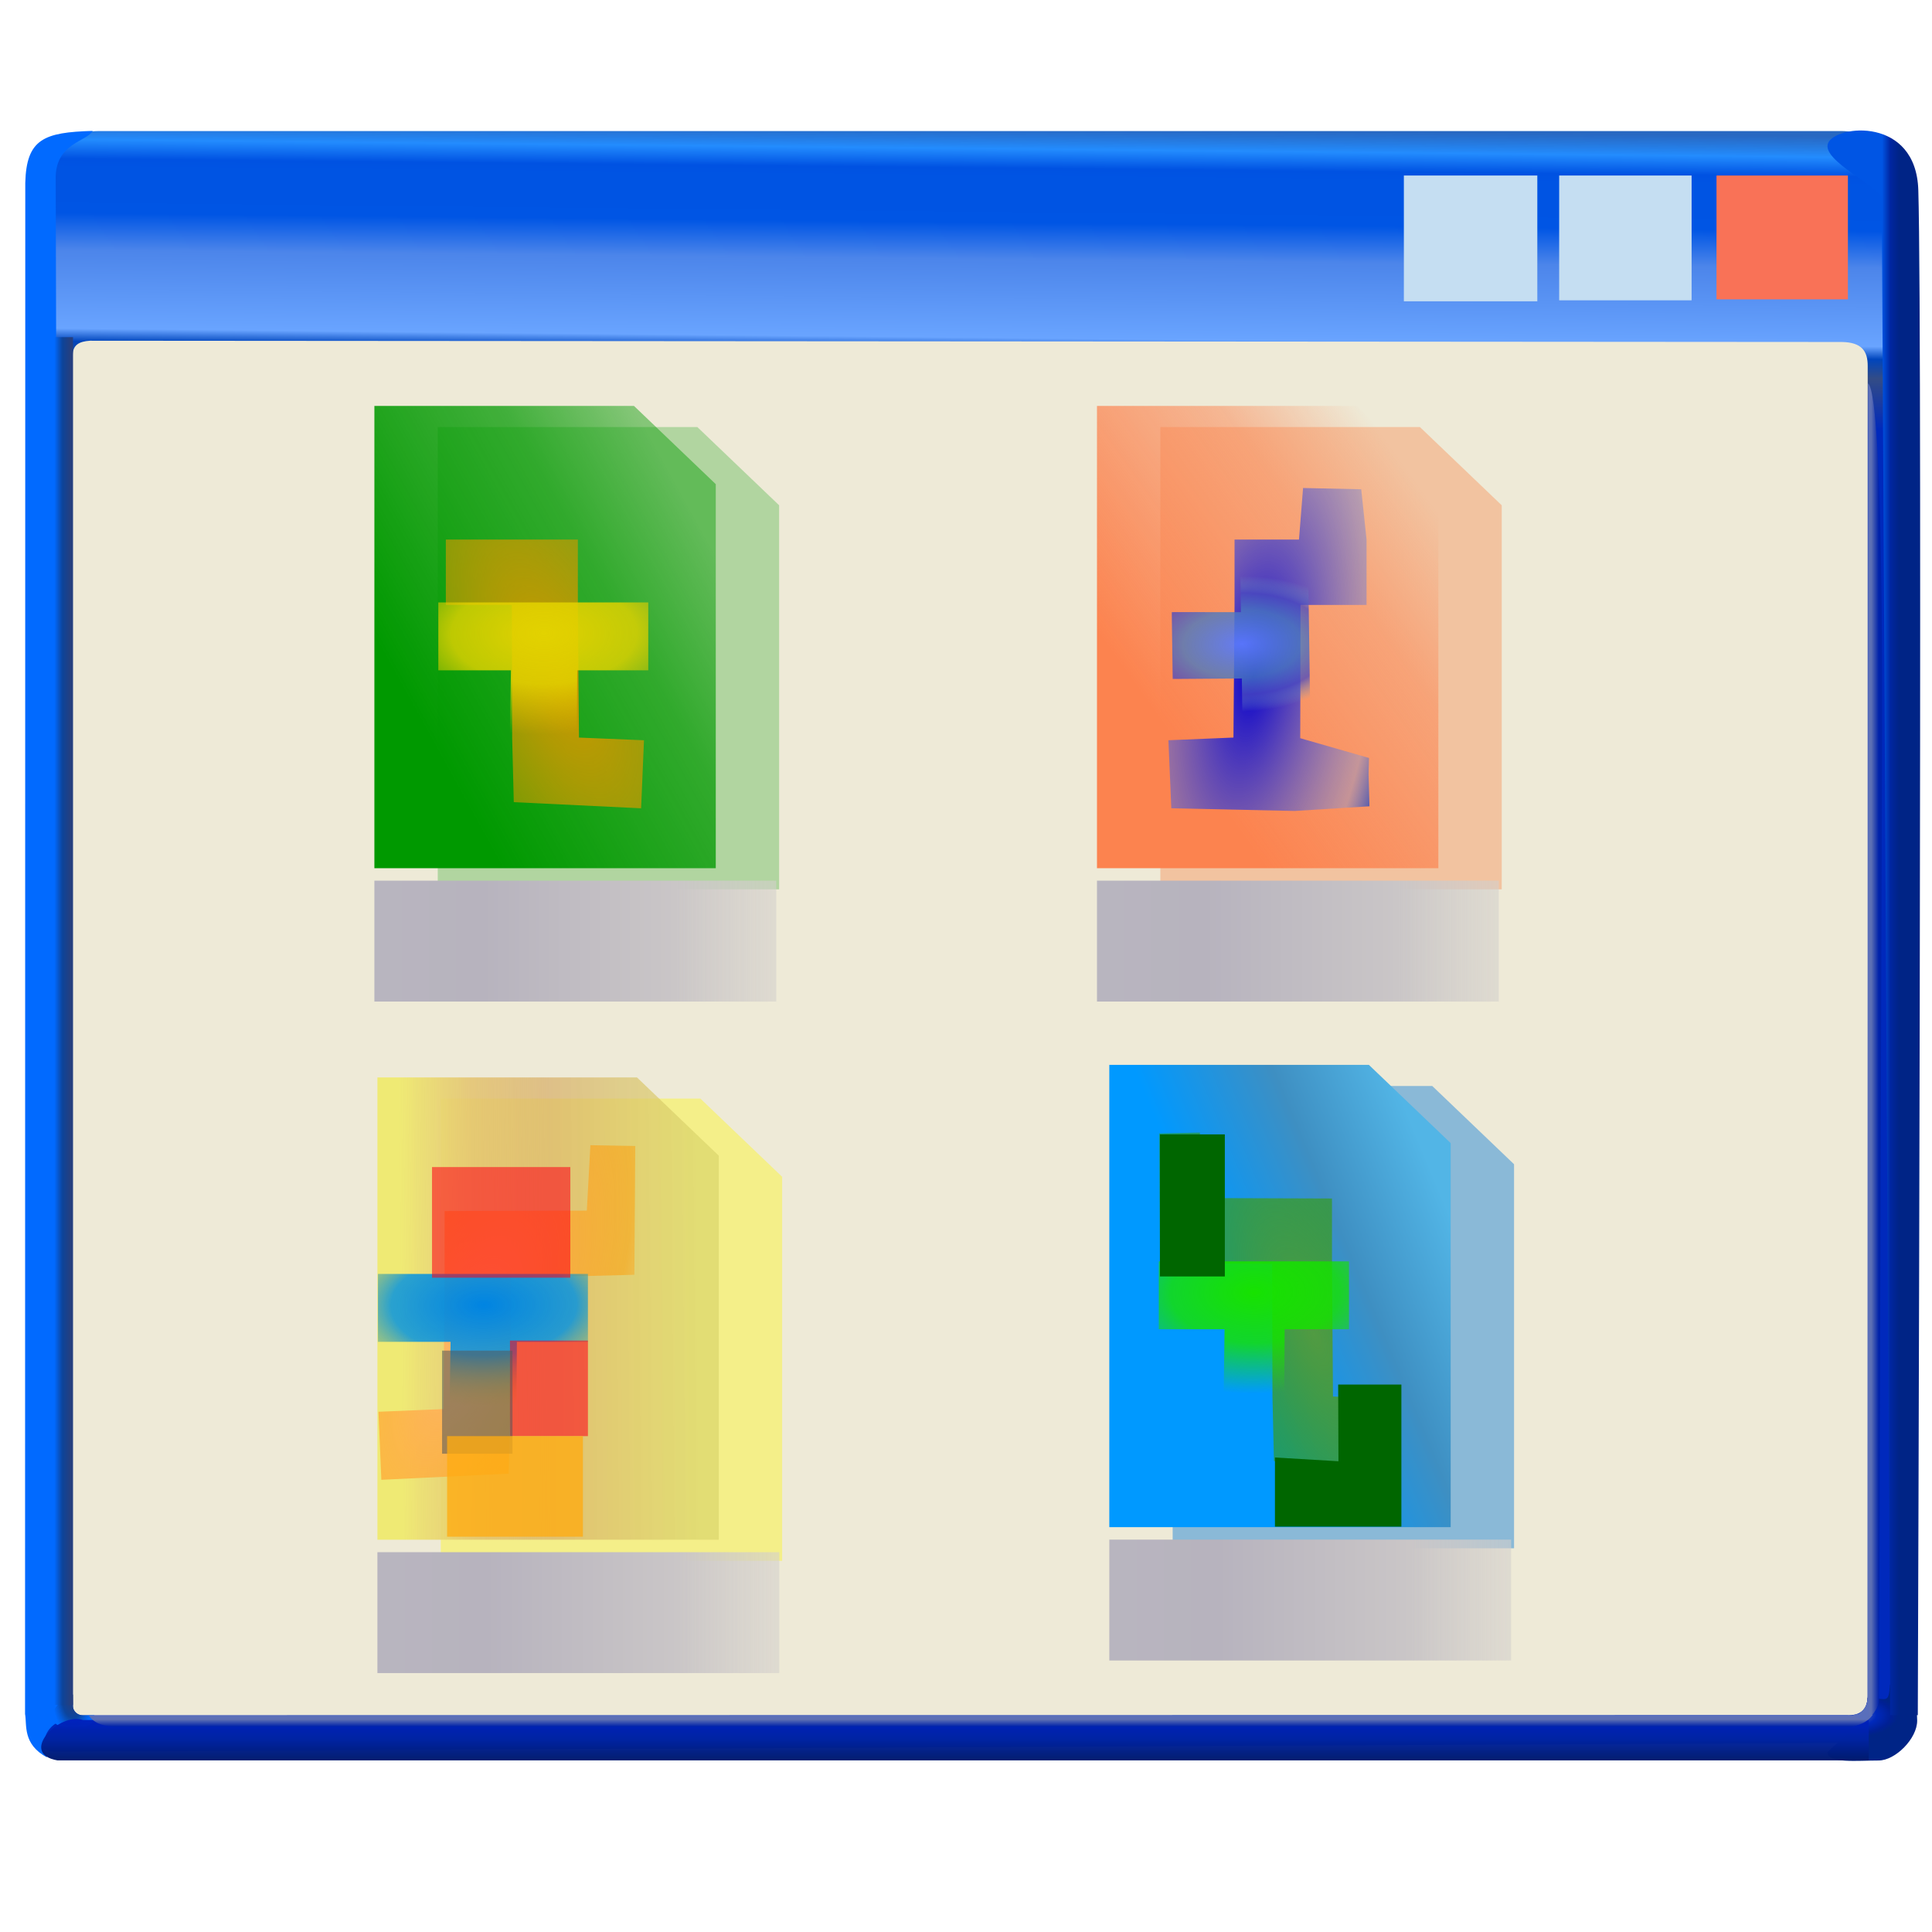 <?xml version="1.0" encoding="UTF-8" standalone="no"?>
<!-- Created with Inkscape (http://www.inkscape.org/) -->

<svg
   width="256mm"
   height="256mm"
   viewBox="0 0 256 256"
   version="1.1"
   id="svg1"
   inkscape:version="1.3.2 (091e20ef0f, 2023-11-25)"
   xml:space="preserve"
   sodipodi:docname="view-group.svg"
   xmlns:inkscape="http://www.inkscape.org/namespaces/inkscape"
   xmlns:sodipodi="http://sodipodi.sourceforge.net/DTD/sodipodi-0.dtd"
   xmlns:xlink="http://www.w3.org/1999/xlink"
   xmlns="http://www.w3.org/2000/svg"
   xmlns:svg="http://www.w3.org/2000/svg"
   xmlns:rdf="http://www.w3.org/1999/02/22-rdf-syntax-ns#"
   xmlns:cc="http://creativecommons.org/ns#"
   xmlns:dc="http://purl.org/dc/elements/1.1/"
   xmlns:a="http://ns.adobe.com/AdobeSVGViewerExtensions/3.0/"><defs
     id="defs1"><linearGradient
       id="linearGradient49"
       inkscape:collect="always"><stop
         style="stop-color:#596fbc;stop-opacity:1"
         offset="0"
         id="stop47" /><stop
         style="stop-color:#5e70b3;stop-opacity:1;"
         offset="0.3"
         id="stop48" /><stop
         style="stop-color:#0022aa;stop-opacity:1"
         offset="1"
         id="stop49" /></linearGradient><linearGradient
       id="linearGradient43"
       inkscape:collect="always"><stop
         style="stop-color:#596fbc;stop-opacity:1"
         offset="0"
         id="stop44" /><stop
         style="stop-color:#5e70b3;stop-opacity:1;"
         offset="0.4"
         id="stop46" /><stop
         style="stop-color:#0022aa;stop-opacity:1"
         offset="1"
         id="stop45" /></linearGradient><linearGradient
       id="linearGradient38"
       inkscape:collect="always"><stop
         style="stop-color:#6a7cbc;stop-opacity:1;"
         offset="0"
         id="stop39" /><stop
         style="stop-color:#0029bc;stop-opacity:1;"
         offset="0.5"
         id="stop41" /><stop
         style="stop-color:#002095;stop-opacity:1;"
         offset="0.835"
         id="stop42" /><stop
         style="stop-color:#002486;stop-opacity:1;"
         offset="1"
         id="stop40" /></linearGradient><linearGradient
       id="linearGradient35"
       inkscape:collect="always"><stop
         style="stop-color:#0021bc;stop-opacity:0.986;"
         offset="0"
         id="stop36" /><stop
         style="stop-color:#0023a2;stop-opacity:0.992;"
         offset="0.457"
         id="stop38" /><stop
         style="stop-color:#001a6e;stop-opacity:1;"
         offset="1"
         id="stop37" /></linearGradient><linearGradient
       id="linearGradient30"
       inkscape:collect="always"><stop
         style="stop-color:#002486;stop-opacity:1"
         offset="0"
         id="stop30" /><stop
         style="stop-color:#002486;stop-opacity:1"
         offset="0.531"
         id="stop43" /><stop
         style="stop-color:#0026a1;stop-opacity:1;"
         offset="0.766"
         id="stop50" /><stop
         style="stop-color:#0055e4;stop-opacity:1"
         offset="1"
         id="stop31" /></linearGradient><linearGradient
       id="linearGradient4"
       inkscape:collect="always"><stop
         style="stop-color:#253f7f;stop-opacity:1"
         offset="0"
         id="stop20" /><stop
         style="stop-color:#1b418a;stop-opacity:1"
         offset="0.334"
         id="stop24" /><stop
         style="stop-color:#0c459e;stop-opacity:1"
         offset="0.562"
         id="stop22" /><stop
         style="stop-color:#055bd8;stop-opacity:1"
         offset="0.793"
         id="stop23" /><stop
         style="stop-color:#016aff;stop-opacity:1"
         offset="1"
         id="stop21" /></linearGradient><linearGradient
       id="linearGradient17"
       inkscape:collect="always"><stop
         style="stop-color:#016aff;stop-opacity:1"
         offset="0"
         id="stop17" /><stop
         style="stop-color:#0c449b;stop-opacity:1;"
         offset="0.5"
         id="stop19" /><stop
         style="stop-color:#253f7f;stop-opacity:1;"
         offset="1"
         id="stop18" /></linearGradient><linearGradient
       id="linearGradient2"
       inkscape:collect="always"><stop
         style="stop-color:#165bbc;stop-opacity:0.922"
         offset="0"
         id="stop2" /><stop
         style="stop-color:#238cfe;stop-opacity:1"
         offset="0.013"
         id="stop11" /><stop
         style="stop-color:#0052e2;stop-opacity:1;"
         offset="0.025"
         id="stop9" /><stop
         style="stop-color:#0054e3;stop-opacity:1;"
         offset="0.031"
         id="stop16" /><stop
         style="stop-color:#0054e3;stop-opacity:1"
         offset="0.046"
         id="stop12" /><stop
         style="stop-color:#0055e4;stop-opacity:1"
         offset="0.059"
         id="stop10" /><stop
         style="stop-color:#4c85ea;stop-opacity:1;"
         offset="0.082"
         id="stop8" /><stop
         style="stop-color:#69a4ff;stop-opacity:1;"
         offset="0.131"
         id="stop13" /><stop
         style="stop-color:#0045bc;stop-opacity:1"
         offset="0.139"
         id="stop15" /><stop
         style="stop-color:#334c86;stop-opacity:1;"
         offset="0.151"
         id="stop14" /><stop
         style="stop-color:#0029bc;stop-opacity:1;"
         offset="0.183"
         id="stop7" /><stop
         style="stop-color:#0029bc;stop-opacity:1;"
         offset="0.5"
         id="stop6" /><stop
         style="stop-color:#0029bc;stop-opacity:1;"
         offset="1"
         id="stop5" /></linearGradient><linearGradient
       inkscape:collect="always"
       xlink:href="#linearGradient2"
       id="linearGradient5"
       x1="113.159"
       y1="7.665"
       x2="111.021"
       y2="219.96"
       gradientUnits="userSpaceOnUse" /><linearGradient
       inkscape:collect="always"
       xlink:href="#linearGradient17"
       id="linearGradient18"
       x1="7.203"
       y1="66.884"
       x2="9.323"
       y2="66.884"
       gradientUnits="userSpaceOnUse" /><radialGradient
       inkscape:collect="always"
       xlink:href="#linearGradient4"
       id="radialGradient21"
       cx="10.881"
       cy="218.21"
       fx="10.881"
       fy="218.21"
       r="2.764"
       gradientTransform="matrix(-3.0583129e-7,-2.003,0.974,-5.5795273e-7,-202.886,237.214)"
       gradientUnits="userSpaceOnUse" /><linearGradient
       inkscape:collect="always"
       xlink:href="#linearGradient30"
       id="linearGradient31"
       x1="-215.653"
       y1="251.76"
       x2="-215.653"
       y2="249.356"
       gradientUnits="userSpaceOnUse"
       gradientTransform="matrix(0,-1,1.988,0,-246.346,0)" /><linearGradient
       inkscape:collect="always"
       xlink:href="#linearGradient35"
       id="linearGradient37"
       x1="241.768"
       y1="218.893"
       x2="241.768"
       y2="221.808"
       gradientUnits="userSpaceOnUse"
       gradientTransform="matrix(1,0,0,1.749,0,-163.807)" /><radialGradient
       inkscape:collect="always"
       xlink:href="#linearGradient38"
       id="radialGradient40"
       cx="246.13"
       cy="218.155"
       fx="246.13"
       fy="218.155"
       r="3.724"
       gradientTransform="matrix(1.552,-0.007,0.004,0.783,-137.113,49.071)"
       gradientUnits="userSpaceOnUse" /><linearGradient
       inkscape:collect="always"
       xlink:href="#linearGradient43"
       id="linearGradient45"
       x1="241.023"
       y1="218.127"
       x2="241.023"
       y2="219.694"
       gradientUnits="userSpaceOnUse" /><linearGradient
       inkscape:collect="always"
       xlink:href="#linearGradient49"
       id="linearGradient46"
       gradientUnits="userSpaceOnUse"
       x1="223.61"
       y1="219.449"
       x2="223.61"
       y2="220.884"
       gradientTransform="rotate(-90,170.254,142.191)" /><linearGradient
       id="SVGID_XMLID_3__9"
       gradientUnits="userSpaceOnUse"
       gradientTransform="matrix(1.98,0,0,1.98,-126.43,-126.43)"
       x1="63.998"
       y1="14.001"
       x2="63.998"
       y2="63.001">
<stop
   offset="0%"
   style="stop-color:rgb(255,255,255);stop-opacity: 1"
   id="stop31-0" />
<stop
   offset="100%"
   style="stop-color:rgb(255,255,255);stop-opacity: 0"
   id="stop32" />
</linearGradient><linearGradient
       id="SVGID_XMLID_2__8"
       gradientUnits="userSpaceOnUse"
       gradientTransform="matrix(1.98,0,0,1.98,-126.43,-126.43)"
       x1="68.055"
       y1="118.069"
       x2="23.231"
       y2="22.762">
<stop
   offset="0%"
   style="stop-color:rgb(255,84,84);stop-opacity: 1"
   id="stop26" />
<stop
   offset="19.44%"
   style="stop-color:rgb(249,79,79);stop-opacity: 1"
   id="stop27" />
<stop
   offset="46.65%"
   style="stop-color:rgb(230,66,66);stop-opacity: 1"
   id="stop28" />
<stop
   offset="78.3%"
   style="stop-color:rgb(201,45,45);stop-opacity: 1"
   id="stop29" />
<stop
   offset="100%"
   style="stop-color:rgb(176,28,28);stop-opacity: 1"
   id="stop30-9" />
</linearGradient><linearGradient
       id="SVGID_XMLID_1__7"
       gradientUnits="userSpaceOnUse"
       gradientTransform="matrix(1.98,0,0,1.98,-126.43,-126.43)"
       x1="115.602"
       y1="117.391"
       x2="13.811"
       y2="13.381">
<stop
   offset="0"
   style="stop-color:#ff9090;stop-opacity:1;"
   id="stop21-3" />
<stop
   offset="0.194"
   style="stop-color:#fa8080;stop-opacity:1;"
   id="stop22-6" />
<stop
   offset="0.467"
   style="stop-color:#e74f4f;stop-opacity:1;"
   id="stop23-0" />
<stop
   offset="0.636"
   style="stop-color:#9d2323;stop-opacity:1;"
   id="stop24-6" />
<stop
   offset="1"
   style="stop-color:#881515;stop-opacity:1;"
   id="stop25" />
</linearGradient><linearGradient
       id="XMLID_1_"
       gradientUnits="userSpaceOnUse"
       x1="57.584"
       y1="154.013"
       x2="57.584"
       y2="-101.487">
				<stop
   offset="0"
   style="stop-color:rgb(255,255,255)"
   id="stop1-5" />
				<stop
   offset="0.258"
   style="stop-color:rgb(241,241,241)"
   id="stop2-6" />
				<stop
   offset="0.74"
   style="stop-color:rgb(206,206,206)"
   id="stop3-2" />
				<stop
   offset="0.86"
   style="stop-color:rgb(196,196,196)"
   id="stop4-4" />
			</linearGradient><linearGradient
       id="XMLID_2_"
       gradientUnits="userSpaceOnUse"
       x1="-32.668"
       y1="-26.884"
       x2="49.83"
       y2="55.614">
				<stop
   offset="0"
   style="stop-color:rgb(178,178,178)"
   id="stop5-9" />
				<stop
   offset="1"
   style="stop-color:rgb(130,130,130)"
   id="stop6-1" />
				<a:midPointStop
   offset="0"
   style="stop-color:#B2B2B2" />
				<a:midPointStop
   offset="0.5"
   style="stop-color:#B2B2B2" />
				<a:midPointStop
   offset="1"
   style="stop-color:#828282" />
			</linearGradient><linearGradient
       id="XMLID_3_"
       gradientUnits="userSpaceOnUse"
       x1="36.687"
       y1="24.869"
       x2="197.669"
       y2="110.512">
				<stop
   offset="0"
   style="stop-color:rgb(255,255,255)"
   id="stop7-2" />
				<stop
   offset="0.503"
   style="stop-color:rgb(231,231,231)"
   id="stop8-7" />
				<stop
   offset="1"
   style="stop-color:rgb(212,212,212)"
   id="stop9-0" />
				<a:midPointStop
   offset="0"
   style="stop-color:#FFFFFF" />
				<a:midPointStop
   offset="0.452"
   style="stop-color:#FFFFFF" />
				<a:midPointStop
   offset="1"
   style="stop-color:#D4D4D4" />
			</linearGradient><linearGradient
       id="XMLID_4_"
       gradientUnits="userSpaceOnUse"
       x1="21.828"
       y1="52.8"
       x2="182.81"
       y2="138.443">
			<stop
   offset="0"
   style="stop-color:rgb(255,255,255)"
   id="stop10-9" />
			<stop
   offset="0.503"
   style="stop-color:rgb(231,231,231)"
   id="stop11-3" />
			<stop
   offset="1"
   style="stop-color:rgb(212,212,212)"
   id="stop12-6" />
		</linearGradient><linearGradient
       id="XMLID_5_"
       gradientUnits="userSpaceOnUse"
       x1="-10.358"
       y1="10.1"
       x2="120.962"
       y2="10.1">
			<stop
   offset="0"
   style="stop-color:rgb(179,202,255)"
   id="stop13-0" />
			<stop
   offset="1"
   style="stop-color:rgb(0,83,189)"
   id="stop14-6" />
			<a:midPointStop
   offset="0"
   style="stop-color:#B3CAFF" />
			<a:midPointStop
   offset="0.5"
   style="stop-color:#B3CAFF" />
			<a:midPointStop
   offset="1"
   style="stop-color:#0053BD" />
		</linearGradient><linearGradient
       id="XMLID_6_"
       gradientUnits="userSpaceOnUse"
       x1="56.498"
       y1="146.564"
       x2="56.498"
       y2="35.893">
					<stop
   offset="0"
   style="stop-color:rgb(179,202,255)"
   id="stop16-2" />
					<stop
   offset="1"
   style="stop-color:rgb(0,83,189)"
   id="stop17-6" />
				</linearGradient><radialGradient
       id="XMLID_7_"
       cx="55.806"
       cy="109.628"
       r="80.573"
       fx="55.806"
       fy="109.628"
       gradientUnits="userSpaceOnUse">
					<stop
   offset="0"
   style="stop-color:rgb(255,255,255)"
   id="stop18-1" />
					<stop
   offset="0.063"
   style="stop-color:rgb(230,249,255)"
   id="stop19-8" />
					<stop
   offset="0.139"
   style="stop-color:rgb(206,242,255)"
   id="stop20-6" />
					<stop
   offset="0.185"
   style="stop-color:rgb(197,240,255)"
   id="stop21-1" />
					<stop
   offset="1"
   style="stop-color:rgb(29,116,217)"
   id="stop22-0" />
				</radialGradient><linearGradient
       id="XMLID_8_"
       gradientUnits="userSpaceOnUse"
       x1="56.497"
       y1="28.297"
       x2="56.497"
       y2="57.565">
					<stop
   offset="0%"
   style="stop-color:rgb(255,255,255)"
   id="stop23-6" />
					<stop
   offset="100%"
   style="stop-opacity:0;stop-color:rgb(255,255,255)"
   id="stop24-3" />
				</linearGradient><linearGradient
       id="XMLID_9_"
       gradientUnits="userSpaceOnUse"
       x1="56.496"
       y1="146.565"
       x2="56.496"
       y2="35.901">
				<stop
   offset="0"
   style="stop-color:rgb(179,202,255)"
   id="stop25-2" />
				<stop
   offset="1"
   style="stop-color:rgb(0,83,189)"
   id="stop26-0" />
			</linearGradient><radialGradient
       id="XMLID_10_"
       cx="56.102"
       cy="94.906"
       r="56.521"
       fx="56.102"
       fy="94.906"
       gradientUnits="userSpaceOnUse">
				<stop
   offset="0"
   style="stop-color:rgb(157,255,0)"
   id="stop27-6" />
				<stop
   offset="0.764"
   style="stop-color:rgb(0,151,0)"
   id="stop28-1" />
			</radialGradient><radialGradient
       id="XMLID_11_"
       cx="51.343"
       cy="92.532"
       r="53.668"
       fx="51.343"
       fy="92.532"
       gradientUnits="userSpaceOnUse">
				<stop
   offset="0"
   style="stop-color:rgb(255,255,255)"
   id="stop29-5" />
				<stop
   offset="0.972"
   style="stop-color:rgb(255,255,255)"
   id="stop30-5" />
			</radialGradient><radialGradient
       id="XMLID_12_"
       cx="56.378"
       cy="86.194"
       r="33.142"
       fx="56.378"
       fy="86.194"
       gradientUnits="userSpaceOnUse">
				<stop
   offset="0"
   style="stop-color:rgb(255,255,255)"
   id="stop31-4" />
				<stop
   offset="0.304"
   style="stop-color:rgb(252,253,255)"
   id="stop32-7" />
				<stop
   offset="0.518"
   style="stop-color:rgb(243,248,255)"
   id="stop33-6" />
				<stop
   offset="0.705"
   style="stop-color:rgb(227,238,255)"
   id="stop34-5" />
				<stop
   offset="0.874"
   style="stop-color:rgb(206,225,255)"
   id="stop35-6" />
				<stop
   offset="1"
   style="stop-color:rgb(184,212,255)"
   id="stop36-9" />
			</radialGradient><linearGradient
       id="XMLID_13_"
       gradientUnits="userSpaceOnUse"
       x1="55.024"
       y1="38.641"
       x2="55.024"
       y2="69.926">
				<stop
   offset="0%"
   style="stop-color:rgb(255,255,255)"
   id="stop43-3" />
				<stop
   offset="100%"
   style="stop-opacity:0;stop-color:rgb(255,255,255)"
   id="stop44-7" />
			</linearGradient><radialGradient
       id="XMLID_14_"
       cx="102.131"
       cy="117.697"
       r="34.736"
       fx="102.131"
       fy="117.697"
       gradientUnits="userSpaceOnUse">
				<stop
   offset="0"
   style="stop-color:rgb(0,0,0)"
   id="stop45-4" />
				<stop
   offset="1"
   style="stop-color:rgb(0,0,0)"
   id="stop46-5" />
				<a:midPointStop
   offset="0"
   style="stop-color:#000000" />
				<a:midPointStop
   offset="0.5"
   style="stop-color:#000000" />
				<a:midPointStop
   offset="1"
   style="stop-color:#000000" />
			</radialGradient><linearGradient
       id="XMLID_15_"
       gradientUnits="userSpaceOnUse"
       x1="97.682"
       y1="97.629"
       x2="88.753"
       y2="135.242">
				<stop
   offset="0"
   style="stop-color:rgb(255,255,255)"
   id="stop47-2" />
				<stop
   offset="1"
   style="stop-color:rgb(204,204,204)"
   id="stop48-5" />
				<a:midPointStop
   offset="0"
   style="stop-color:#FFFFFF" />
				<a:midPointStop
   offset="0.5"
   style="stop-color:#FFFFFF" />
				<a:midPointStop
   offset="1"
   style="stop-color:#CCCCCC" />
			</linearGradient><linearGradient
       id="XMLID_16_"
       gradientUnits="userSpaceOnUse"
       x1="75.973"
       y1="87.541"
       x2="89.768"
       y2="101.337">
				<stop
   offset="0"
   style="stop-color:rgb(178,178,178)"
   id="stop49-4" />
				<stop
   offset="1"
   style="stop-color:rgb(130,130,130)"
   id="stop50-7" />
				<a:midPointStop
   offset="0"
   style="stop-color:#B2B2B2" />
				<a:midPointStop
   offset="0.5"
   style="stop-color:#B2B2B2" />
				<a:midPointStop
   offset="1"
   style="stop-color:#828282" />
			</linearGradient><linearGradient
       inkscape:collect="always"
       xlink:href="#linearGradient3"
       id="linearGradient34"
       x1="72.965"
       y1="169.182"
       x2="103.166"
       y2="169.182"
       gradientUnits="userSpaceOnUse" /><linearGradient
       id="linearGradient3"
       inkscape:collect="always"><stop
         style="stop-color:#b8b5bf;stop-opacity:1"
         offset="0"
         id="stop33" /><stop
         style="stop-color:#b7b3be;stop-opacity:1"
         offset="0.27"
         id="stop35" /><stop
         style="stop-color:#cac6c7;stop-opacity:1;"
         offset="0.75"
         id="stop51" /><stop
         style="stop-color:#d4d0cc;stop-opacity:0.593;"
         offset="1"
         id="stop34" /></linearGradient><linearGradient
       inkscape:collect="always"
       xlink:href="#linearGradient75"
       id="linearGradient76"
       x1="72.965"
       y1="146.33"
       x2="95.221"
       y2="134.046"
       gradientUnits="userSpaceOnUse" /><linearGradient
       id="linearGradient75"
       inkscape:collect="always"><stop
         style="stop-color:#009900;stop-opacity:1;"
         offset="0"
         id="stop75" /><stop
         style="stop-color:#009900;stop-opacity:0.722;"
         offset="0.666"
         id="stop77" /><stop
         style="stop-color:#009900;stop-opacity:0.443;"
         offset="1"
         id="stop76" /></linearGradient><radialGradient
       inkscape:collect="always"
       xlink:href="#linearGradient52"
       id="radialGradient53"
       cx="86.611"
       cy="149.349"
       fx="86.611"
       fy="149.349"
       r="7.446"
       gradientTransform="matrix(1.72,-0.734,1.688,3.955,-314.3,-377.863)"
       gradientUnits="userSpaceOnUse" /><linearGradient
       id="linearGradient52"
       inkscape:collect="always"><stop
         style="stop-color:#cc9900;stop-opacity:1;"
         offset="0"
         id="stop52" /><stop
         style="stop-color:#cc9900;stop-opacity:0.498;"
         offset="0.704"
         id="stop57" /><stop
         style="stop-color:#cc9900;stop-opacity:0;"
         offset="1"
         id="stop53" /></linearGradient><radialGradient
       inkscape:collect="always"
       xlink:href="#linearGradient53"
       id="radialGradient55"
       cx="85.659"
       cy="144.532"
       fx="85.659"
       fy="144.532"
       r="7.89"
       gradientTransform="matrix(1.767,-0.016,0.009,0.964,-66.941,8.099)"
       gradientUnits="userSpaceOnUse" /><linearGradient
       id="linearGradient53"
       inkscape:collect="always"><stop
         style="stop-color:#e2d200;stop-opacity:1;"
         offset="0"
         id="stop54" /><stop
         style="stop-color:#e2d200;stop-opacity:0.825;"
         offset="0.5"
         id="stop56" /><stop
         style="stop-color:#e2c000;stop-opacity:0;"
         offset="1"
         id="stop55" /></linearGradient><linearGradient
       inkscape:collect="always"
       xlink:href="#linearGradient77"
       id="linearGradient79"
       x1="74.665"
       y1="148.22"
       x2="95.788"
       y2="133.101"
       gradientUnits="userSpaceOnUse" /><linearGradient
       id="linearGradient77"
       inkscape:collect="always"><stop
         style="stop-color:#fc834f;stop-opacity:1;"
         offset="0"
         id="stop78" /><stop
         style="stop-color:#fc834f;stop-opacity:0.498;"
         offset="0.667"
         id="stop80" /><stop
         style="stop-color:#fc834f;stop-opacity:0;"
         offset="1"
         id="stop79" /></linearGradient><radialGradient
       inkscape:collect="always"
       xlink:href="#linearGradient67"
       id="radialGradient60"
       gradientUnits="userSpaceOnUse"
       gradientTransform="matrix(-1.707,-0.265,-0.659,4.25,330.978,-462.52)"
       cx="86.611"
       cy="149.349"
       fx="86.611"
       fy="149.349"
       r="7.446" /><linearGradient
       id="linearGradient67"
       inkscape:collect="always"><stop
         style="stop-color:#0700cc;stop-opacity:1;"
         offset="0"
         id="stop65" /><stop
         style="stop-color:#9095cc;stop-opacity:0.498;"
         offset="0.704"
         id="stop66" /><stop
         style="stop-color:#0038cc;stop-opacity:0.731;"
         offset="0.852"
         id="stop68" /><stop
         style="stop-color:#005ecc;stop-opacity:0;"
         offset="1"
         id="stop67" /></linearGradient><radialGradient
       inkscape:collect="always"
       xlink:href="#linearGradient61"
       id="radialGradient62"
       cx="108.148"
       cy="146.855"
       fx="108.148"
       fy="146.855"
       r="5.222"
       gradientTransform="matrix(1.688,-0.041,0.024,0.974,-77.873,8.239)"
       gradientUnits="userSpaceOnUse" /><linearGradient
       id="linearGradient61"
       inkscape:collect="always"><stop
         style="stop-color:#5b7aff;stop-opacity:0.927;"
         offset="0"
         id="stop61" /><stop
         style="stop-color:#4a79c0;stop-opacity:0.793;"
         offset="0.5"
         id="stop63" /><stop
         style="stop-color:#4a4ac0;stop-opacity:0.771;"
         offset="0.75"
         id="stop64" /><stop
         style="stop-color:#739fc0;stop-opacity:0;"
         offset="1"
         id="stop62" /></linearGradient><linearGradient
       inkscape:collect="always"
       xlink:href="#linearGradient90"
       id="linearGradient87"
       gradientUnits="userSpaceOnUse"
       x1="74.665"
       y1="141.794"
       x2="97.111"
       y2="141.605" /><linearGradient
       id="linearGradient90"
       inkscape:collect="always"><stop
         style="stop-color:#efea74;stop-opacity:1;"
         offset="0"
         id="stop88" /><stop
         style="stop-color:#e3c26e;stop-opacity:0.859;"
         offset="0.25"
         id="stop96" /><stop
         style="stop-color:#d8af69;stop-opacity:0.72;"
         offset="0.5"
         id="stop89" /><stop
         style="stop-color:#d9d369;stop-opacity:0.667;"
         offset="1"
         id="stop90" /></linearGradient><radialGradient
       inkscape:collect="always"
       xlink:href="#linearGradient73"
       id="radialGradient87"
       gradientUnits="userSpaceOnUse"
       gradientTransform="matrix(-1.72,-0.734,-1.688,3.955,480.572,-377.863)"
       cx="86.611"
       cy="149.349"
       fx="86.611"
       fy="149.349"
       r="7.446" /><linearGradient
       id="linearGradient73"
       inkscape:collect="always"><stop
         style="stop-color:#ffb66d;stop-opacity:1;"
         offset="0"
         id="stop71" /><stop
         style="stop-color:#ff9a00;stop-opacity:0.498;"
         offset="0.704"
         id="stop72" /><stop
         style="stop-color:#ffb75c;stop-opacity:0;"
         offset="1"
         id="stop73" /></linearGradient><radialGradient
       inkscape:collect="always"
       xlink:href="#linearGradient93"
       id="radialGradient88"
       gradientUnits="userSpaceOnUse"
       gradientTransform="matrix(1.767,-0.016,0.009,0.964,-71.704,8.099)"
       cx="85.659"
       cy="144.532"
       fx="85.659"
       fy="144.532"
       r="7.89" /><linearGradient
       id="linearGradient93"
       inkscape:collect="always"><stop
         style="stop-color:#0084e2;stop-opacity:1;"
         offset="0"
         id="stop91" /><stop
         style="stop-color:#0092e2;stop-opacity:0.825;"
         offset="0.5"
         id="stop92" /><stop
         style="stop-color:#e2c000;stop-opacity:0;"
         offset="1"
         id="stop93" /></linearGradient><linearGradient
       inkscape:collect="always"
       xlink:href="#linearGradient103"
       id="linearGradient100"
       gradientUnits="userSpaceOnUse"
       x1="74.665"
       y1="141.794"
       x2="95.599"
       y2="133.101" /><linearGradient
       id="linearGradient103"
       inkscape:collect="always"><stop
         style="stop-color:#0099ff;stop-opacity:1"
         offset="0"
         id="stop101" /><stop
         style="stop-color:#0099ff;stop-opacity:1"
         offset="0.219"
         id="stop102" /><stop
         style="stop-color:#3e8fc2;stop-opacity:1;"
         offset="0.643"
         id="stop104" /><stop
         style="stop-color:#52b5e6;stop-opacity:1;"
         offset="1"
         id="stop103" /></linearGradient><radialGradient
       inkscape:collect="always"
       xlink:href="#linearGradient107"
       id="radialGradient100"
       gradientUnits="userSpaceOnUse"
       gradientTransform="matrix(1.72,-0.734,1.688,3.955,-315.182,-377.863)"
       cx="86.611"
       cy="149.349"
       fx="86.611"
       fy="149.349"
       r="7.446" /><linearGradient
       id="linearGradient107"
       inkscape:collect="always"><stop
         style="stop-color:#519b42;stop-opacity:1;"
         offset="0"
         id="stop105" /><stop
         style="stop-color:#269c00;stop-opacity:0.498;"
         offset="0.704"
         id="stop106" /><stop
         style="stop-color:#5cff5e;stop-opacity:0;"
         offset="1"
         id="stop107" /></linearGradient><radialGradient
       inkscape:collect="always"
       xlink:href="#linearGradient110"
       id="radialGradient101"
       gradientUnits="userSpaceOnUse"
       gradientTransform="matrix(1.767,-0.016,0.009,0.964,-71.704,8.099)"
       cx="85.659"
       cy="144.532"
       fx="85.659"
       fy="144.532"
       r="7.89" /><linearGradient
       id="linearGradient110"
       inkscape:collect="always"><stop
         style="stop-color:#17e200;stop-opacity:1;"
         offset="0"
         id="stop108" /><stop
         style="stop-color:#15e200;stop-opacity:0.825;"
         offset="0.5"
         id="stop109" /><stop
         style="stop-color:#1ce200;stop-opacity:0;"
         offset="1"
         id="stop110" /></linearGradient><linearGradient
       inkscape:collect="always"
       xlink:href="#linearGradient3"
       id="linearGradient1"
       gradientUnits="userSpaceOnUse"
       x1="72.965"
       y1="169.182"
       x2="103.166"
       y2="169.182" /><linearGradient
       inkscape:collect="always"
       xlink:href="#linearGradient3"
       id="linearGradient6"
       gradientUnits="userSpaceOnUse"
       x1="72.965"
       y1="169.182"
       x2="103.166"
       y2="169.182" /><linearGradient
       inkscape:collect="always"
       xlink:href="#linearGradient3"
       id="linearGradient7"
       gradientUnits="userSpaceOnUse"
       x1="72.965"
       y1="169.182"
       x2="103.166"
       y2="169.182" /></defs><sodipodi:namedview
     id="base"
     pagecolor="#ffffff"
     bordercolor="#000000"
     borderopacity="0.3"
     inkscape:pageopacity="0.0"
     inkscape:pageshadow="2"
     inkscape:zoom="0.98994949"
     inkscape:cx="505.07627"
     inkscape:cy="476.792"
     inkscape:document-units="mm"
     inkscape:showpageshadow="2"
     inkscape:pagecheckerboard="0"
     inkscape:deskcolor="#d1d1d1"
     inkscape:current-layer="svg1"
     showguides="true" /><g
     id="g4"
     transform="translate(0,9.087)"><g
       id="g1"
       inkscape:label="inner"
       style="display:inline"><path
         id="rect1"
         style="fill:#eeead7;fill-opacity:1;stroke-width:4.3;stroke-linecap:round;stroke-linejoin:round"
         d="M 8.018,33.141 H 248.828 V 219.696 H 8.018 Z"
         inkscape:label="bg"
         sodipodi:nodetypes="ccccc" /></g><g
       id="g16"
       inkscape:label="wind"
       style="display:inline"><path
         id="rect4"
         style="color:#000000;display:inline;fill:url(#linearGradient5);stroke-linecap:round;stroke-linejoin:round;-inkscape-stroke:none"
         d="m 13.09,8.28 c -4.29,0 -7.776,2.991 -7.776,7.281 0,13.245 -0.681,162.437 -0.681,205.336 -9.38e-5,1.188 1.397,2.117 2.585,2.117 l 242.217,-1.182 c 1.188,9e-5 2.271,-0.947 2.271,-2.134 l 0.073,-204.138 c 0,-4.29 -3.514,-7.281 -7.805,-7.281 z M 11.938,36.061 244.039,36.228 c 2.673,0.035 3.456,1.239 3.441,3.195 V 215.5 c 0.008,1.761 -0.789,2.787 -2.828,2.679 l -233.65,0.027 c -0.804,0 -1.37,-0.605 -1.37,-1.345 V 37.965 c 0.02,-1.317 0.82,-1.819 2.305,-1.904 z"
         sodipodi:nodetypes="sscccccssccccccscc" /><path
         id="rect16"
         style="fill:#016aff;fill-opacity:1;stroke-width:4.3;stroke-linecap:round;stroke-linejoin:round;stroke-opacity:0.274"
         d="M 3.349,15.15 C 3.497,9.33 5.816,8.437 12.276,8.26 11.523,9.68 7.278,9.886 7.379,14.641 L 7.971,219.02 c -0.524,0.085 -3.083,1.526 -1.728,4.768 -3.283,-1.765 -2.654,-4.313 -2.924,-5.762 z"
         sodipodi:nodetypes="ccccccc" /><path
         id="path1"
         style="fill:url(#radialGradient21);stroke-width:4.3;stroke-linecap:round;stroke-linejoin:round;stroke-opacity:0.274"
         d="m 9.645,215.446 c 0,0 -2.676,1.238 -2.676,2.764 1.606e-4,1.526 1.237,1.54 2.764,1.54 1.526,1.2e-4 2.764,-0.013 2.764,-1.54 -6.9e-5,-0.004 -1.47e-4,-0.008 -2.33e-4,-0.012 -8.6e-5,-0.004 -1.81e-4,-0.008 -2.84e-4,-0.012 h -1.618 c -0.708,0 -1.192,-0.675 -1.192,-1.068 l -0.018,-1.672 -0.024,-5.2e-4 z"
         sodipodi:nodetypes="csscscccccc" /><path
         id="path31"
         style="fill:url(#radialGradient40);stroke-width:4.3;stroke-linecap:round;stroke-linejoin:round;stroke-opacity:0.274"
         d="m 250.419,214.148 c -0.173,2.639 -0.393,1.802 -2.963,1.714 -0.101,3.365 -4.275,6.014 -5.304,7.235 0.038,1.521 3.986,1.087 6.77,1.091 2.226,1.7e-4 5.115,-2.899 5.114,-5.284 0,-4.034 -2.174,-4.623 -3.618,-4.755 z"
         sodipodi:nodetypes="cccccc" /><path
         id="rect17"
         style="fill:url(#linearGradient18);stroke-width:4.3;stroke-linecap:round;stroke-linejoin:round;stroke-opacity:0.274"
         d="M 7.203,35.592 H 9.673 V 216.843 H 7.203 Z"
         sodipodi:nodetypes="ccccc" /><path
         id="rect24"
         style="fill:url(#linearGradient37);fill-opacity:0.986;stroke-width:5.686;stroke-linecap:round;stroke-linejoin:round;stroke-opacity:0.274"
         d="M 10.997,218.822 H 247.617 v 5.35 H 7.607 c -5.196,-0.892 0.27,-6.451 3.39,-5.35 z"
         sodipodi:nodetypes="ccccc" /><path
         id="rect27"
         style="fill:url(#linearGradient31);stroke-width:2.727;stroke-linecap:round;stroke-linejoin:round;stroke-opacity:0.274"
         d="M 250.462,218.18 249.346,17.341 c 0.275,-1.489 -8.168,-5.113 -7.101,-7.493 1.067,-2.38 11.645,-3.516 11.941,6.254 0.592,19.539 -0.067,202.079 -0.067,202.079 z"
         sodipodi:nodetypes="ccsscc" /><path
         id="rect43"
         style="fill:url(#linearGradient45);stroke-width:4.3;stroke-linecap:round;stroke-linejoin:round;stroke-opacity:0.274"
         d="M 11.747,218.209 H 245.446 c 1.326,-0.465 2.324,-0.091 2.709,-0.079 -0.903,1.238 -2.149,1.377 -2.709,1.598 H 15.104 c -2.242,-0.198 -2.845,-0.846 -3.357,-1.52 z"
         sodipodi:nodetypes="ccccccc" /><path
         id="path46"
         style="fill:url(#linearGradient46);stroke-width:4.3;stroke-linecap:round;stroke-linejoin:round;stroke-opacity:0.274"
         d="m 247.463,215.937 0.066,-174.231 c 2.321,2.018 1.817,52.525 1.817,58.267 l -0.364,116.161 c -0.015,1.263 -1.384,2.886 -2.217,2.602 -0.267,-0.091 -1.262,-0.17 -0.478,-0.725 1.239,-0.879 1.099,-1.734 1.176,-2.074 h -4e-5 z"
         sodipodi:nodetypes="ccccssccc" /><g
         id="g7"
         transform="matrix(1,0,0,0.929,0,3.322)"
         style="display:inline"><path
           id="rect7"
           style="fill:#c5def2;stroke-width:0.9;stroke-linecap:round;stroke-linejoin:round"
           d="m 186.02,11.678 h 17.683 v 17.94 h -17.683 z"
           sodipodi:nodetypes="ccccc" /><path
           id="rect8"
           style="fill:#c5def2;stroke-width:0.9;stroke-linecap:round;stroke-linejoin:round"
           d="m 206.599,11.678 h 17.546 v 17.8 h -17.546 z"
           sodipodi:nodetypes="ccccc" /><path
           id="rect9"
           style="fill:#f97257;stroke-width:0.9;stroke-linecap:round;stroke-linejoin:round"
           d="m 227.446,11.678 h 17.412 v 17.665 h -17.412 z"
           sodipodi:nodetypes="ccccc" /></g></g></g><g
     id="g51"
     style="display:inline"
     transform="matrix(1.763,0,0,1.763,-79.029,-173.565)"><path
       id="rect2"
       style="fill:#009900;fill-opacity:0.256;stroke-width:7.716;stroke-linecap:square"
       d="m 77.727,130.545 h 19.511 l 6.147,5.88 v 28.865 H 77.727 Z"
       sodipodi:nodetypes="cccccc" /><rect
       style="fill:url(#linearGradient1);fill-opacity:1;stroke:none;stroke-width:7.716;stroke-linecap:square"
       id="rect3"
       width="30.201"
       height="9.087"
       x="72.965"
       y="164.638" /><path
       id="path51"
       style="fill:url(#linearGradient76);fill-opacity:1;stroke-width:7.716;stroke-linecap:square"
       d="m 72.965,128.958 h 19.511 l 6.147,5.88 v 28.865 H 72.965 Z"
       sodipodi:nodetypes="cccccc" /><path
       id="rect52"
       style="fill:url(#radialGradient53);stroke-width:8.199;stroke-linecap:square"
       d="m 78.336,139.001 h 9.922 v 4.914 l 0.083,9.969 4.887,0.201 -0.216,5.114 -9.57,-0.461 -0.121,-4.807 -0.024,-10.016 h -4.961 z"
       sodipodi:nodetypes="ccccccccccc" /><path
       id="rect53"
       style="fill:url(#radialGradient55);fill-opacity:1;stroke-width:7.716;stroke-linecap:square"
       d="m 77.769,143.725 h 15.781 v 5.103 h -5.339 l -0.035,5.197 h -5.026 l 0.077,-5.197 h -5.457 z"
       sodipodi:nodetypes="ccccccccc" /></g><g
     id="g60"
     style="display:inline"
     transform="matrix(1.763,0,0,1.763,16.718,-173.565)"><path
       id="path57"
       style="fill:#ff5200;fill-opacity:0.256;stroke-width:7.716;stroke-linecap:square"
       d="m 77.727,130.545 h 19.511 l 6.147,5.88 v 28.865 H 77.727 Z"
       sodipodi:nodetypes="cccccc" /><rect
       style="fill:url(#linearGradient6);fill-opacity:1;stroke:none;stroke-width:7.716;stroke-linecap:square"
       id="rect57"
       width="30.201"
       height="9.087"
       x="72.965"
       y="164.638" /><path
       id="path58"
       style="fill:url(#linearGradient79);fill-opacity:1;stroke-width:7.716;stroke-linecap:square"
       d="m 72.965,128.958 h 19.511 l 6.147,5.88 v 28.865 H 72.965 Z"
       sodipodi:nodetypes="cccccc" /><path
       id="path59"
       style="fill:url(#radialGradient60);stroke-width:8.199;stroke-linecap:square"
       d="m 93.227,139.001 -0.402,-3.78 -4.37,-0.095 -0.307,3.874 h -4.843 v 4.914 l -0.083,9.969 -4.887,0.201 0.216,5.114 9.287,0.201 5.605,-0.351 -0.064,-2.43 0.03,-1.202 -5.167,-1.485 0.024,-10.016 h 4.961 z"
       sodipodi:nodetypes="ccccccccccccccccc" /><path
       id="path60"
       style="display:inline;fill:url(#radialGradient62);fill-opacity:1;stroke-width:7.716;stroke-linecap:square"
       d="m 113.15,138.93 0.22,15.779 -5.102,0.071 -0.074,-5.338 -5.197,0.037 -0.07,-5.025 5.198,0.004 -0.076,-5.457 z"
       sodipodi:nodetypes="ccccccccc"
       transform="translate(-24.342)" /></g><g
     id="g86"
     style="display:inline"
     transform="matrix(1.763,0,0,1.763,-78.628,-84.584)"><path
       id="path83"
       style="fill:#fff500;fill-opacity:0.367;stroke-width:7.716;stroke-linecap:square"
       d="m 77.727,130.545 h 19.511 l 6.147,5.88 v 28.865 H 77.727 Z"
       sodipodi:nodetypes="cccccc" /><rect
       style="fill:url(#linearGradient7);fill-opacity:1;stroke:none;stroke-width:7.716;stroke-linecap:square"
       id="rect83"
       width="30.201"
       height="9.087"
       x="72.965"
       y="164.638" /><path
       id="path84"
       style="fill:url(#linearGradient87);fill-opacity:1;stroke-width:7.716;stroke-linecap:square"
       d="m 72.965,128.958 h 19.511 l 6.147,5.88 v 28.865 H 72.965 Z"
       sodipodi:nodetypes="cccccc" /><path
       id="path85"
       style="fill:url(#radialGradient87);stroke-width:8.199;stroke-linecap:square"
       d="m 88.704,138.967 -10.69,0.033 v 4.914 l -0.083,9.969 -4.887,0.201 0.216,5.114 9.57,-0.461 0.121,-4.807 0.024,-10.016 5.729,-0.033 3.575,-0.092 0.067,-9.681 -3.374,-0.059 z"
       sodipodi:nodetypes="cccccccccccccc" /><path
       id="path86"
       style="fill:url(#radialGradient88);fill-opacity:1;stroke-width:7.716;stroke-linecap:square"
       d="m 73.006,143.725 h 15.781 v 5.103 h -5.339 l -0.035,5.197 H 78.386 l 0.077,-5.197 h -5.457 z"
       sodipodi:nodetypes="ccccccccc" /><rect
       style="fill:#ff0017;fill-opacity:0.555;stroke:none;stroke-width:7.716;stroke-linecap:square"
       id="rect93"
       width="10.394"
       height="8.315"
       x="104.699"
       y="172.924"
       transform="translate(-27.63,-37.231)" /><rect
       style="fill:#ff0017;fill-opacity:0.555;stroke:none;stroke-width:7.716;stroke-linecap:square"
       id="rect94"
       width="5.859"
       height="7.182"
       x="110.558"
       y="185.964"
       transform="translate(-27.63,-37.231)" /><rect
       style="fill:#54595c;fill-opacity:0.555;stroke:none;stroke-width:7.716;stroke-linecap:square"
       id="rect95"
       width="5.292"
       height="7.749"
       x="105.455"
       y="186.72"
       transform="translate(-27.63,-37.231)" /><rect
       style="fill:#ffac11;fill-opacity:0.779;stroke:none;stroke-width:7.716;stroke-linecap:square"
       id="rect96"
       width="10.205"
       height="7.56"
       x="105.833"
       y="193.146"
       transform="translate(-27.63,-37.231)" /></g><g
     id="g99"
     style="display:inline"
     transform="matrix(1.763,0,0,1.763,18.351,-86.25)"><path
       id="path96"
       style="fill:#0077d7;fill-opacity:0.418;stroke-width:7.716;stroke-linecap:square"
       d="m 77.727,130.545 h 19.511 l 6.147,5.88 v 28.865 H 77.727 Z"
       sodipodi:nodetypes="cccccc" /><rect
       style="fill:url(#linearGradient34);fill-opacity:1;stroke:none;stroke-width:7.716;stroke-linecap:square"
       id="rect97"
       width="30.201"
       height="9.087"
       x="72.965"
       y="164.638" /><path
       id="path97"
       style="fill:url(#linearGradient100);stroke-width:7.716;stroke-linecap:square"
       d="m 72.965,128.958 h 19.511 l 6.147,5.88 v 28.865 H 72.965 Z"
       sodipodi:nodetypes="cccccc" /><g
       id="g111"
       transform="matrix(0.906,0,0,1,10.54,0)"><path
         id="path98"
         style="fill:url(#radialGradient100);stroke-width:8.199;stroke-linecap:square"
         d="m 76.685,138.967 10.69,0.033 v 4.914 l 0.083,9.969 4.887,0.201 -0.216,5.114 -9.57,-0.461 -0.121,-4.807 -0.024,-10.016 -5.729,-0.033 -3.575,-0.092 -0.067,-9.681 3.374,-0.059 z"
         sodipodi:nodetypes="cccccccccccccc" /><path
         id="path99"
         style="fill:url(#radialGradient101);fill-opacity:1;stroke-width:7.716;stroke-linecap:square"
         d="m 73.006,143.725 h 15.781 v 5.103 h -5.339 l -0.035,5.197 H 78.386 l 0.077,-5.197 h -5.457 z"
         sodipodi:nodetypes="ccccccccc" /><rect
         style="fill:#006600;fill-opacity:1;stroke:none;stroke-width:7.716;stroke-linecap:square"
         id="rect110"
         width="5.386"
         height="10.678"
         x="151.946"
         y="168.955"
         transform="translate(-78.846,-34.774)" /><path
         id="rect111"
         style="fill:#006600;stroke-width:10.768;stroke-linecap:square"
         d="m 161.49,193.24 5.268,0.283 -0.024,-5.764 h 5.244 v 10.678 h -10.489 z"
         sodipodi:nodetypes="ccccccc"
         transform="translate(-78.846,-34.774)" /></g></g></svg>

